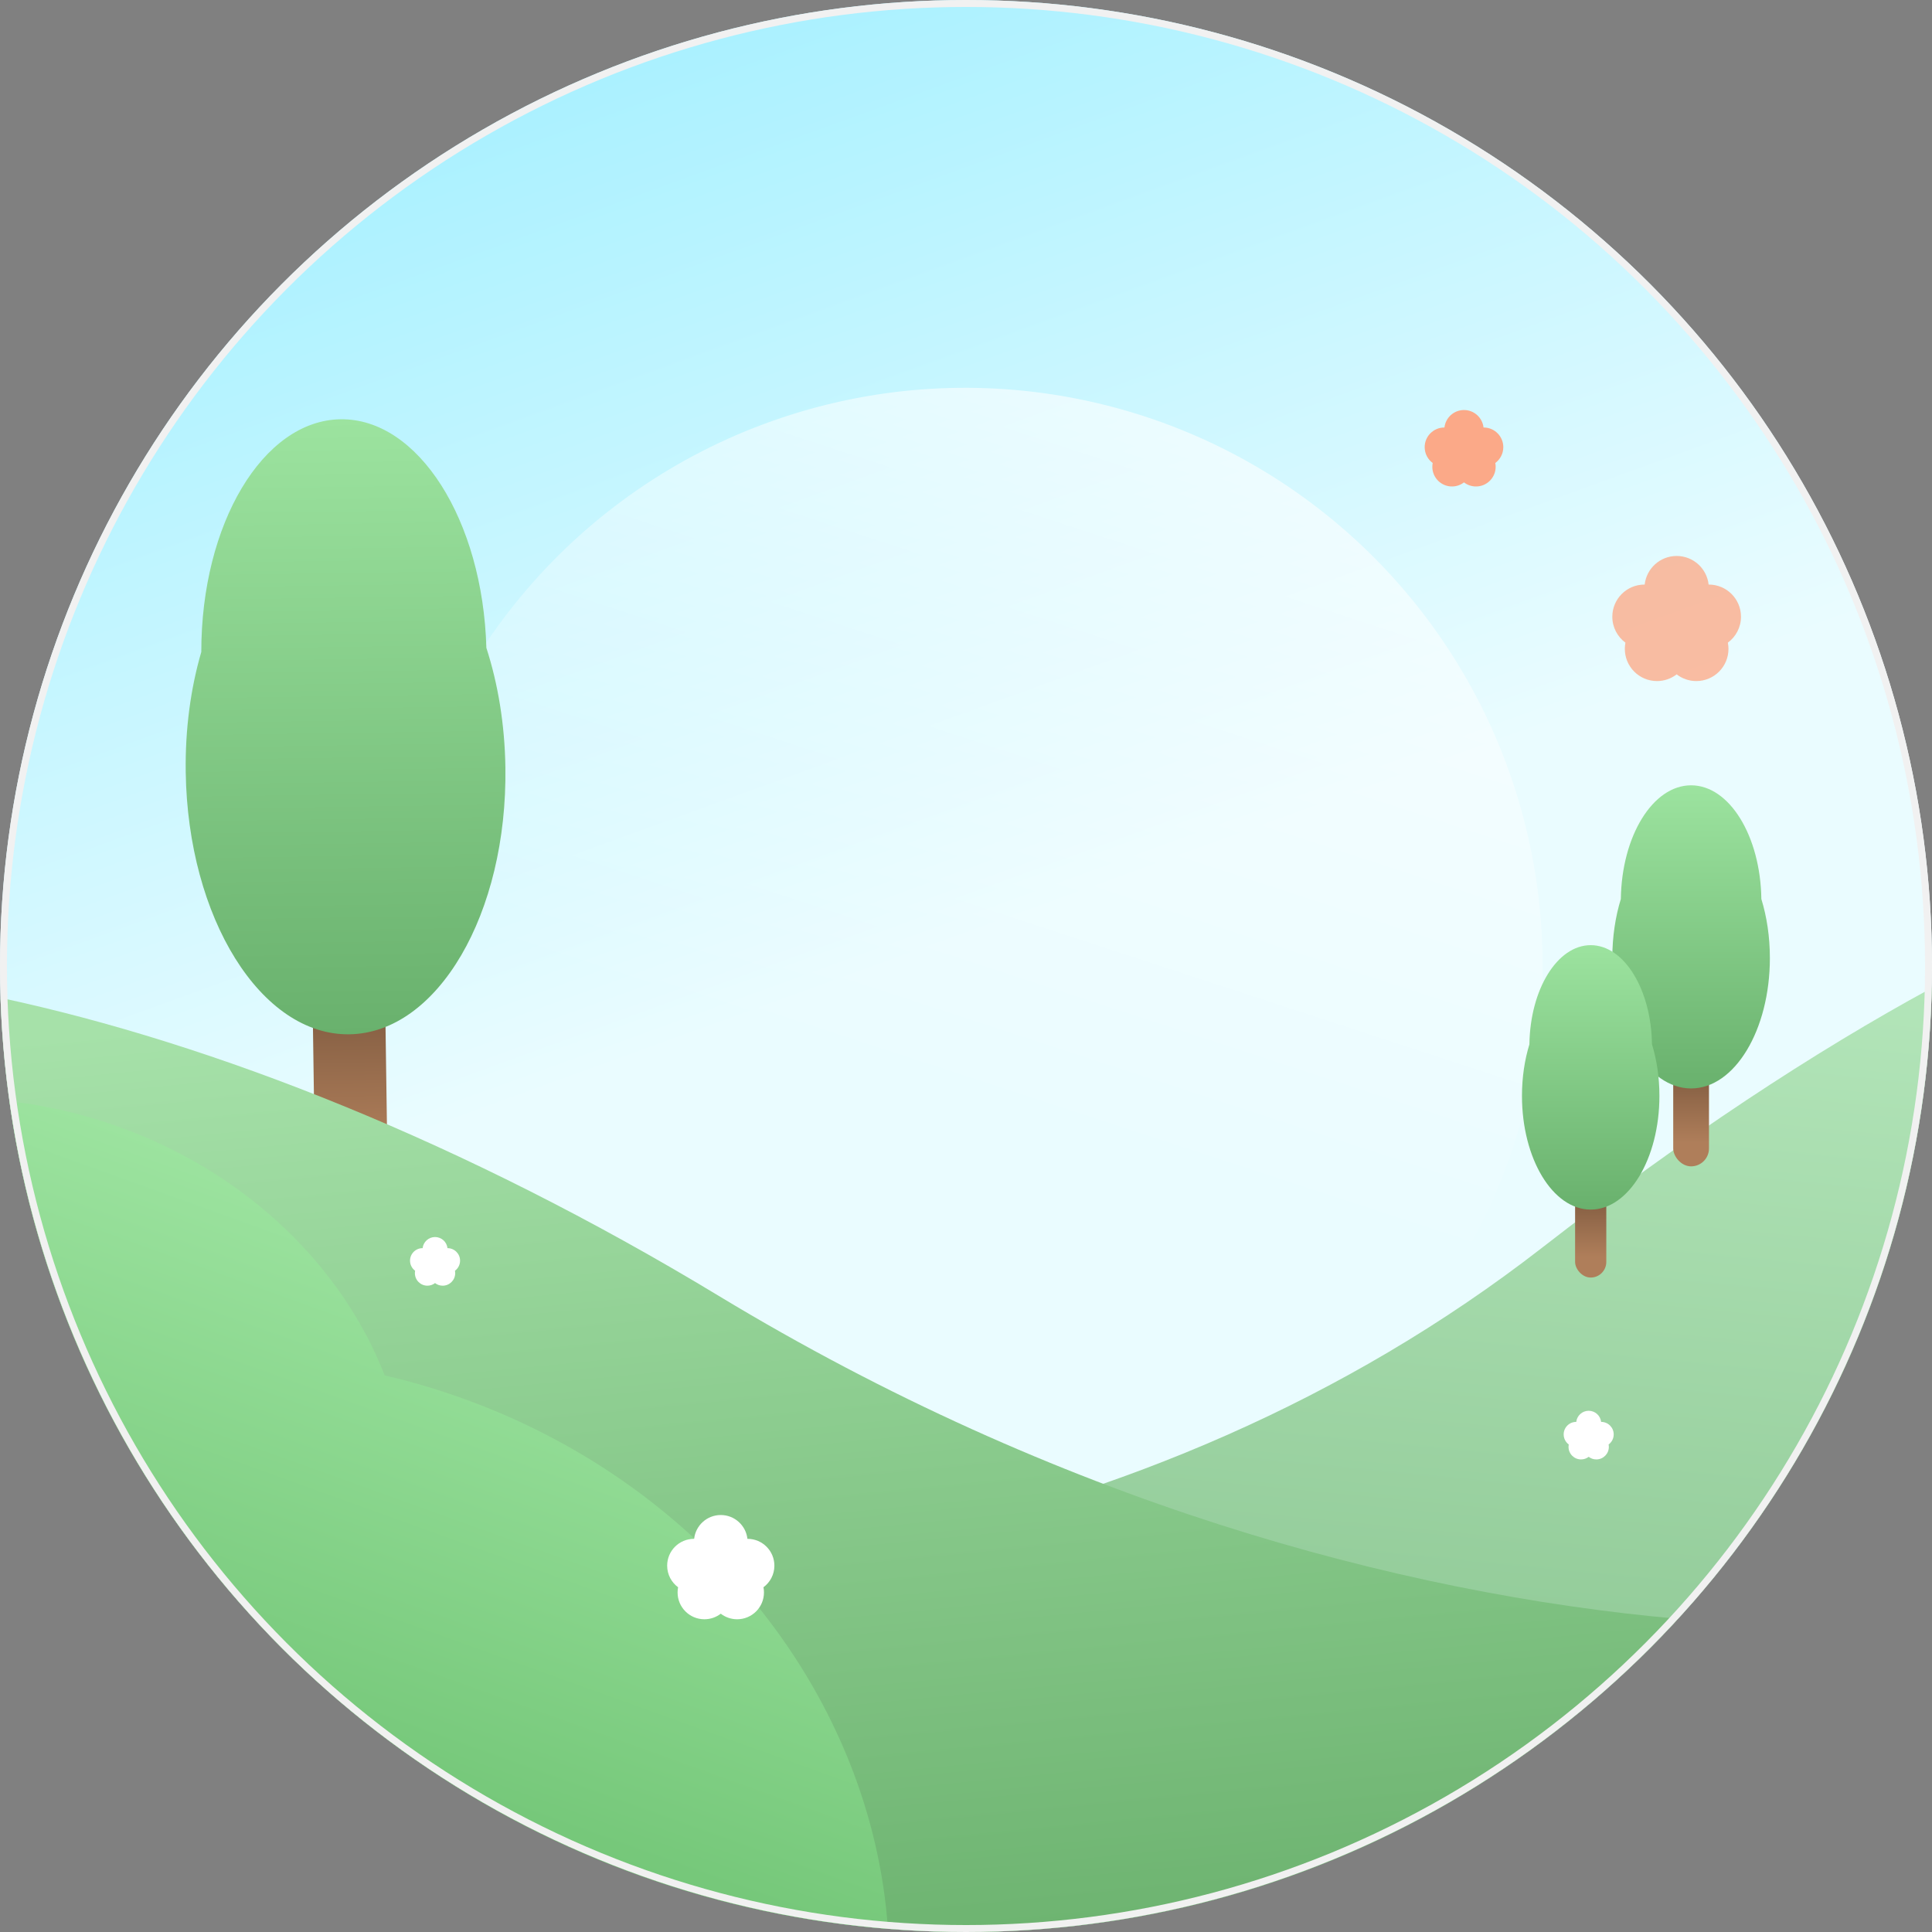 <svg width="278" height="278" viewBox="0 0 278 278" fill="none" xmlns="http://www.w3.org/2000/svg">
<rect x="0" y="0" width="278" height="278" fill="#808080" stroke="none"/>
<circle cx="139" cy="139" r="139" fill="url(#paint0_linear_205_1837)"/>
<circle cx="138.882" cy="138.882" r="83.079" transform="rotate(10.547 138.882 138.882)" fill="url(#paint1_linear_205_1837)" fill-opacity="0.6"/>
<path fill-rule="evenodd" clip-rule="evenodd" d="M205 64.343C205 65.278 205.454 66.107 206.153 66.622C206.118 66.8 206.1 66.984 206.1 67.171C206.1 68.734 207.366 70 208.929 70C209.58 70 210.179 69.78 210.657 69.41C211.135 69.78 211.735 70 212.386 70C213.948 70 215.214 68.734 215.214 67.171C215.214 66.984 215.196 66.8 215.161 66.622C215.86 66.107 216.314 65.278 216.314 64.343C216.314 62.781 215.048 61.514 213.486 61.514L213.468 61.514C213.312 60.1 212.113 59 210.657 59C209.201 59 208.002 60.1 207.846 61.514L207.829 61.514C206.266 61.514 205 62.781 205 64.343Z" fill="#FFA17B" fill-opacity="0.9"/>
<path fill-rule="evenodd" clip-rule="evenodd" d="M232 88.743C232 90.273 232.743 91.63 233.887 92.473C233.83 92.763 233.8 93.064 233.8 93.371C233.8 95.928 235.872 98 238.429 98C239.494 98 240.475 97.64 241.257 97.035C242.039 97.64 243.021 98 244.086 98C246.642 98 248.714 95.928 248.714 93.371C248.714 93.064 248.684 92.763 248.627 92.472C249.771 91.63 250.514 90.273 250.514 88.743C250.514 86.186 248.442 84.114 245.885 84.114L245.858 84.114C245.602 81.8 243.64 80 241.257 80C238.875 80 236.913 81.8 236.657 84.114L236.629 84.114C234.072 84.114 232 86.186 232 88.743Z" fill="#FFA17B" fill-opacity="0.7"/>
<rect x="44.384" y="102.622" width="10.443" height="69.034" rx="5.221" transform="rotate(-0.821 44.384 102.622)" fill="url(#paint2_linear_205_1837)"/>
<path fill-rule="evenodd" clip-rule="evenodd" d="M69.986 93.224C71.652 98.377 72.633 104.224 72.722 110.43C73.023 131.455 62.971 148.646 50.268 148.829C37.566 149.011 27.024 132.114 26.723 111.089C26.634 104.883 27.447 99.01 28.965 93.81C28.955 75.407 37.828 60.49 49 60.33C60.171 60.17 69.469 74.827 69.986 93.224Z" fill="url(#paint3_linear_205_1837)"/>
<path fill-rule="evenodd" clip-rule="evenodd" d="M277.966 142.156C276.288 217.466 214.713 278 139.001 278C95.934 278 57.441 258.414 31.945 227.663C91.819 232.628 164.658 224.012 221.893 179.537C242.415 163.59 261.028 151.364 277.966 142.156Z" fill="url(#paint4_linear_205_1837)" fill-opacity="0.8"/>
<path fill-rule="evenodd" clip-rule="evenodd" d="M241.458 232.934C216.048 260.634 179.552 278 139 278C63.764 278 2.489 218.226 0.074 143.577C30.792 150.151 66.867 164.35 103.412 186.46C152.031 215.875 200.981 229.334 241.458 232.934Z" fill="url(#paint5_linear_205_1837)"/>
<path fill-rule="evenodd" clip-rule="evenodd" d="M127.765 277.552C62.725 272.35 10.309 222.376 1.353 158.466C6.594 159.051 11.903 160.268 17.158 162.161C35.663 168.83 49.33 182.396 55.352 197.911C59.134 198.788 62.914 199.9 66.672 201.254C102.247 214.074 125.509 244.936 127.765 277.552Z" fill="url(#paint6_linear_205_1837)"/>
<circle cx="139" cy="139" r="138.5" stroke="#F1F1F1"/>
<rect x="240.763" y="133.808" width="5.146" height="34.022" rx="2.573" fill="url(#paint7_linear_205_1837)"/>
<path fill-rule="evenodd" clip-rule="evenodd" d="M253.445 129.358C254.23 131.909 254.672 134.797 254.672 137.856C254.672 148.219 249.597 156.62 243.336 156.62C237.075 156.62 232 148.219 232 137.856C232 134.797 232.442 131.909 233.227 129.358C233.351 120.289 237.83 113 243.336 113C248.842 113 253.32 120.288 253.445 129.358Z" fill="url(#paint8_linear_205_1837)"/>
<rect x="226.645" y="154.152" width="4.489" height="29.679" rx="2.245" fill="url(#paint9_linear_205_1837)"/>
<path fill-rule="evenodd" clip-rule="evenodd" d="M237.708 150.27C238.392 152.495 238.778 155.015 238.778 157.683C238.778 166.723 234.35 174.051 228.889 174.051C223.427 174.051 219 166.723 219 157.683C219 155.014 219.386 152.495 220.07 150.269C220.179 142.358 224.086 136 228.889 136C233.692 136 237.599 142.358 237.708 150.27Z" fill="url(#paint10_linear_205_1837)"/>
<path fill-rule="evenodd" clip-rule="evenodd" d="M96 225.286C96 226.561 96.619 227.692 97.573 228.394C97.525 228.636 97.5 228.886 97.5 229.143C97.5 231.273 99.227 233 101.357 233C102.245 233 103.063 232.7 103.714 232.196C104.366 232.7 105.184 233 106.071 233C108.202 233 109.929 231.273 109.929 229.143C109.929 228.886 109.904 228.636 109.856 228.394C110.81 227.691 111.428 226.561 111.428 225.286C111.428 223.155 109.701 221.428 107.571 221.428L107.548 221.428C107.335 219.5 105.7 218 103.714 218C101.729 218 100.094 219.5 99.881 221.428L99.857 221.428C97.727 221.428 96 223.155 96 225.286Z" fill="white"/>
<path fill-rule="evenodd" clip-rule="evenodd" d="M59 181.4C59 181.995 59.289 182.523 59.734 182.85C59.712 182.964 59.7 183.08 59.7 183.2C59.7 184.194 60.506 185 61.5 185C61.914 185 62.296 184.86 62.6 184.625C62.904 184.86 63.286 185 63.7 185C64.694 185 65.5 184.194 65.5 183.2C65.5 183.08 65.488 182.963 65.466 182.85C65.911 182.523 66.2 181.995 66.2 181.4C66.2 180.406 65.394 179.6 64.4 179.6L64.389 179.6C64.29 178.7 63.526 178 62.6 178C61.674 178 60.911 178.7 60.811 179.6L60.8 179.6C59.806 179.6 59 180.406 59 181.4Z" fill="white"/>
<path fill-rule="evenodd" clip-rule="evenodd" d="M225 206.4C225 206.995 225.289 207.523 225.734 207.85C225.712 207.964 225.7 208.08 225.7 208.2C225.7 209.194 226.506 210 227.5 210C227.914 210 228.296 209.86 228.6 209.625C228.904 209.86 229.286 210 229.7 210C230.694 210 231.5 209.194 231.5 208.2C231.5 208.08 231.488 207.963 231.466 207.85C231.911 207.523 232.2 206.995 232.2 206.4C232.2 205.406 231.394 204.6 230.4 204.6L230.389 204.6C230.29 203.7 229.527 203 228.6 203C227.674 203 226.911 203.7 226.811 204.6L226.8 204.6C225.806 204.6 225 205.406 225 206.4Z" fill="white"/>
<defs>
<linearGradient id="paint0_linear_205_1837" x1="34.5" y1="-10" x2="139" y2="278" gradientUnits="userSpaceOnUse">
<stop stop-color="#99EEFF"/>
<stop offset="0.562" stop-color="#EAFCFF"/>
</linearGradient>
<linearGradient id="paint1_linear_205_1837" x1="160.49" y1="59.483" x2="138.882" y2="221.961" gradientUnits="userSpaceOnUse">
<stop stop-color="white"/>
<stop offset="0.616" stop-color="white" stop-opacity="0"/>
</linearGradient>
<linearGradient id="paint2_linear_205_1837" x1="49.605" y1="113.121" x2="49.605" y2="171.656" gradientUnits="userSpaceOnUse">
<stop stop-color="#3B281A"/>
<stop offset="0.882" stop-color="#AF7E5A"/>
</linearGradient>
<linearGradient id="paint3_linear_205_1837" x1="48.999" y1="60.33" x2="50.268" y2="148.828" gradientUnits="userSpaceOnUse">
<stop stop-color="#9CE39F"/>
<stop offset="1" stop-color="#69B16D"/>
</linearGradient>
<linearGradient id="paint4_linear_205_1837" x1="206.98" y1="111.121" x2="187.976" y2="307.202" gradientUnits="userSpaceOnUse">
<stop offset="0.102" stop-color="#A6E1A9"/>
<stop offset="0.869" stop-color="#6AB16D"/>
</linearGradient>
<linearGradient id="paint5_linear_205_1837" x1="114.176" y1="118.446" x2="133.18" y2="314.527" gradientUnits="userSpaceOnUse">
<stop offset="0.102" stop-color="#A6E1A9"/>
<stop offset="0.869" stop-color="#6AB16D"/>
</linearGradient>
<linearGradient id="paint6_linear_205_1837" x1="59.295" y1="177.346" x2="-2.41" y2="348.575" gradientUnits="userSpaceOnUse">
<stop stop-color="#9CE39F"/>
<stop offset="0.764" stop-color="#54B059"/>
</linearGradient>
<linearGradient id="paint7_linear_205_1837" x1="243.336" y1="138.983" x2="243.336" y2="167.83" gradientUnits="userSpaceOnUse">
<stop stop-color="#3B281A"/>
<stop offset="0.882" stop-color="#AF7E5A"/>
</linearGradient>
<linearGradient id="paint8_linear_205_1837" x1="243.336" y1="113" x2="243.336" y2="156.62" gradientUnits="userSpaceOnUse">
<stop stop-color="#9CE39F"/>
<stop offset="1" stop-color="#69B16D"/>
</linearGradient>
<linearGradient id="paint9_linear_205_1837" x1="228.889" y1="158.665" x2="228.889" y2="183.83" gradientUnits="userSpaceOnUse">
<stop stop-color="#3B281A"/>
<stop offset="0.882" stop-color="#AF7E5A"/>
</linearGradient>
<linearGradient id="paint10_linear_205_1837" x1="228.889" y1="136" x2="228.889" y2="174.051" gradientUnits="userSpaceOnUse">
<stop stop-color="#9CE39F"/>
<stop offset="1" stop-color="#69B16D"/>
</linearGradient>
</defs>
</svg>
